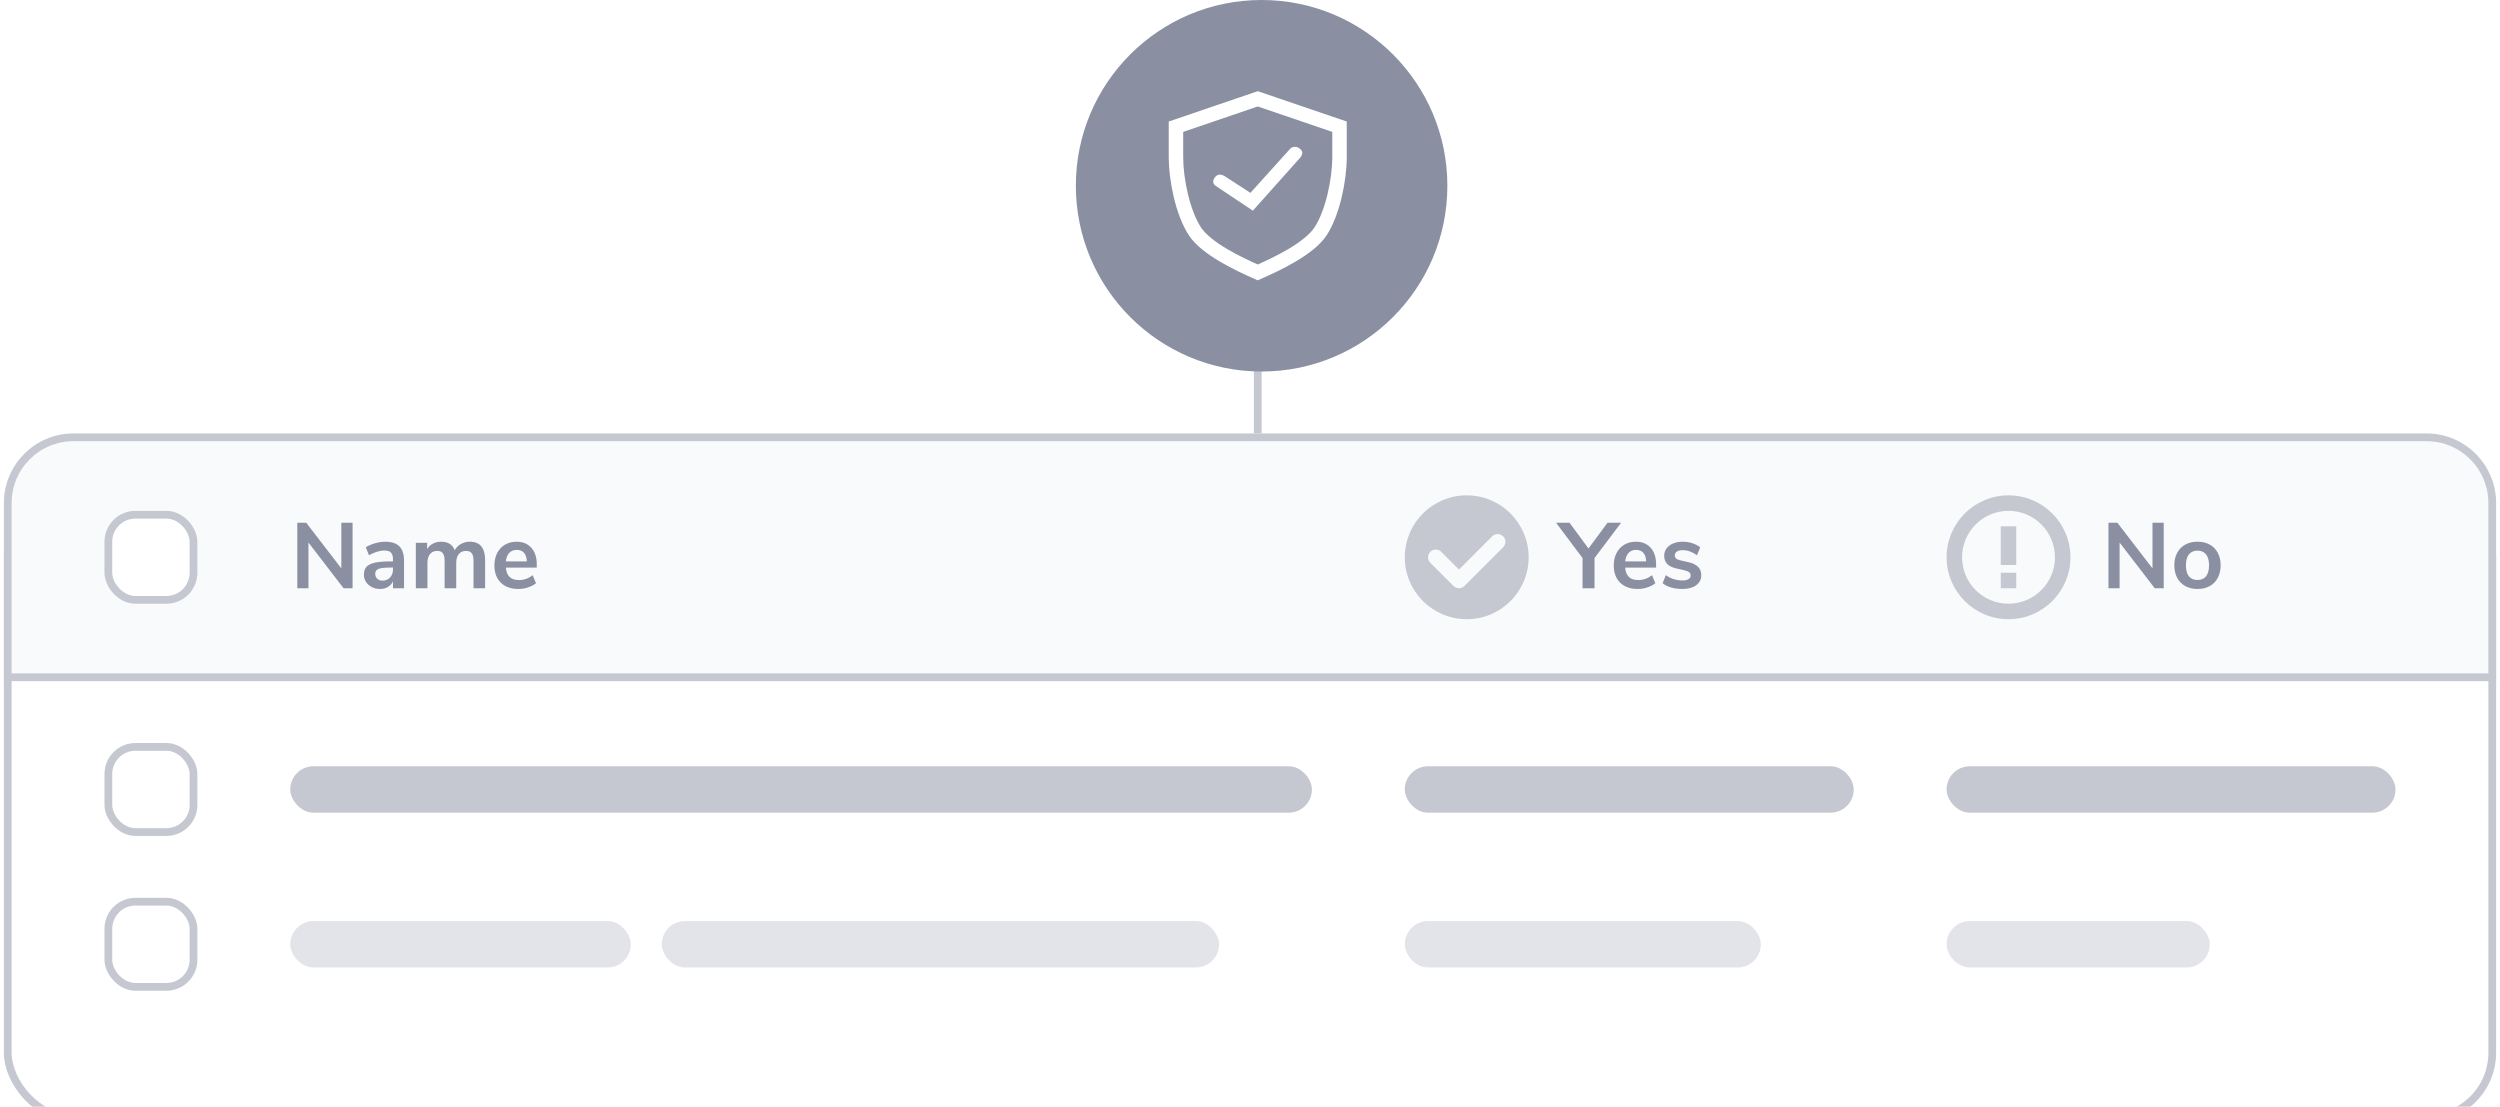 <svg width="323" height="143" viewBox="0 0 323 143" fill="none" xmlns="http://www.w3.org/2000/svg">
<rect x="162" y="39" width="1" height="17" fill="#C5C7D1"/>
<circle cx="163" cy="24" r="24" fill="#8B8FA2"/>
<g clip-path="url(#clip0_2902:71050)">
<path d="M173.066 20.294V20.294C173.066 21.747 172.849 23.552 172.427 25.305C172.003 27.066 171.388 28.707 170.63 29.869C169.914 30.968 168.545 32.028 166.906 32.995C165.432 33.865 163.835 34.605 162.5 35.198C161.165 34.605 159.568 33.865 158.094 32.995C156.455 32.028 155.086 30.968 154.37 29.869C153.612 28.706 152.997 27.066 152.573 25.305C152.151 23.552 151.934 21.747 151.934 20.294V20.294V16.37L162.5 12.768L173.066 16.37V20.294Z" stroke="white" stroke-width="1.869"/>
<path d="M166.608 19.313L161.552 24.919L158.234 22.763C157.76 22.475 157.286 22.475 156.97 22.906C156.654 23.338 156.654 23.769 157.128 24.056L161.868 27.219L168.03 20.319C168.346 19.888 168.346 19.456 167.872 19.169C167.556 18.881 166.924 18.881 166.608 19.313Z" fill="white"/>
</g>
<g filter="url(#filter0_d_2902:71050)">
<rect x="1.5" y="57" width="320" height="80" rx="8" fill="white"/>
<rect x="1" y="56.5" width="321" height="81" rx="8.5" stroke="#C5C7D1"/>
</g>
<rect x="14" y="96.5" width="11" height="11" rx="3.5" fill="white" stroke="#C5C7D1"/>
<rect x="14" y="116.5" width="11" height="11" rx="3.5" fill="white" stroke="#C5C7D1"/>
<rect x="37.5" y="99" width="132" height="6" rx="3" fill="#C5C7D1"/>
<rect x="37.5" y="119" width="44" height="6" rx="3" fill="#E2E4EA"/>
<rect x="85.5" y="119" width="72" height="6" rx="3" fill="#E2E4EA"/>
<rect x="251.5" y="99" width="58" height="6" rx="3" fill="#C5C7D1"/>
<rect x="251.5" y="119" width="34" height="6" rx="3" fill="#E2E4EA"/>
<rect x="181.5" y="99" width="58" height="6" rx="3" fill="#C5C7D1"/>
<rect x="181.5" y="119" width="46" height="6" rx="3" fill="#E2E4EA"/>
<path d="M321.5 87.5H322V87V65C322 60.306 318.194 56.5 313.5 56.5H9.5C4.806 56.5 1 60.306 1 65V87V87.5H1.5H321.5Z" fill="#F9FAFC" stroke="#C5C7D1"/>
<rect x="14" y="66.5" width="11" height="11" rx="3.5" fill="white" stroke="#C5C7D1"/>
<path d="M44.1 67.54H45.552V76H44.388L39.852 70.096V76H38.412V67.54H39.564L44.1 73.432V67.54ZM49.765 69.988C50.589 69.988 51.201 70.188 51.601 70.588C52.001 70.988 52.201 71.604 52.201 72.436V76H50.773V75.1C50.637 75.412 50.421 75.656 50.125 75.832C49.837 76.008 49.501 76.096 49.117 76.096C48.725 76.096 48.369 76.016 48.049 75.856C47.729 75.696 47.477 75.476 47.293 75.196C47.109 74.916 47.017 74.604 47.017 74.26C47.017 73.828 47.125 73.488 47.341 73.24C47.565 72.992 47.925 72.812 48.421 72.7C48.917 72.588 49.601 72.532 50.473 72.532H50.773V72.256C50.773 71.856 50.685 71.568 50.509 71.392C50.341 71.216 50.057 71.128 49.657 71.128C49.345 71.128 49.017 71.184 48.673 71.296C48.337 71.4 48.005 71.548 47.677 71.74L47.257 70.708C47.585 70.5 47.981 70.328 48.445 70.192C48.909 70.056 49.349 69.988 49.765 69.988ZM49.417 75.016C49.817 75.016 50.141 74.884 50.389 74.62C50.645 74.348 50.773 74 50.773 73.576V73.324H50.557C50.021 73.324 49.605 73.348 49.309 73.396C49.013 73.444 48.801 73.528 48.673 73.648C48.545 73.768 48.481 73.932 48.481 74.14C48.481 74.396 48.569 74.608 48.745 74.776C48.921 74.936 49.145 75.016 49.417 75.016ZM60.697 69.988C61.361 69.988 61.857 70.188 62.185 70.588C62.513 70.98 62.677 71.584 62.677 72.4V76H61.177V72.46C61.177 72.012 61.101 71.688 60.949 71.488C60.797 71.28 60.553 71.176 60.217 71.176C59.817 71.176 59.505 71.312 59.281 71.584C59.057 71.856 58.945 72.236 58.945 72.724V76H57.445V72.46C57.445 72.012 57.369 71.688 57.217 71.488C57.073 71.28 56.829 71.176 56.485 71.176C56.093 71.176 55.785 71.312 55.561 71.584C55.337 71.856 55.225 72.236 55.225 72.724V76H53.725V70.132H55.189V70.96C55.365 70.64 55.609 70.4 55.921 70.24C56.233 70.072 56.589 69.988 56.989 69.988C57.877 69.988 58.465 70.356 58.753 71.092C58.937 70.748 59.201 70.48 59.545 70.288C59.889 70.088 60.273 69.988 60.697 69.988ZM69.35 73.336H65.354C65.402 73.88 65.566 74.284 65.846 74.548C66.126 74.812 66.526 74.944 67.046 74.944C67.694 74.944 68.286 74.736 68.822 74.32L69.254 75.352C68.982 75.576 68.638 75.756 68.222 75.892C67.814 76.028 67.402 76.096 66.986 76.096C66.026 76.096 65.266 75.824 64.706 75.28C64.154 74.736 63.878 73.992 63.878 73.048C63.878 72.448 63.998 71.916 64.238 71.452C64.478 70.988 64.814 70.628 65.246 70.372C65.686 70.116 66.182 69.988 66.734 69.988C67.542 69.988 68.178 70.248 68.642 70.768C69.114 71.288 69.35 72.004 69.35 72.916V73.336ZM66.77 71.044C66.37 71.044 66.046 71.172 65.798 71.428C65.558 71.684 65.41 72.052 65.354 72.532H68.066C68.05 72.044 67.93 71.676 67.706 71.428C67.482 71.172 67.17 71.044 66.77 71.044Z" fill="#8B8FA2"/>
<path fill-rule="evenodd" clip-rule="evenodd" d="M181.5 72C181.5 76.42 185.08 80 189.5 80C193.92 80 197.5 76.42 197.5 72C197.5 67.58 193.92 64 189.5 64C185.08 64 181.5 67.58 181.5 72ZM192.79 69.29C192.97 69.11 193.22 69 193.5 69C194.05 69 194.5 69.45 194.5 70C194.5 70.28 194.39 70.53 194.21 70.71L189.21 75.71C189.03 75.89 188.78 76 188.5 76C188.22 76 187.97 75.89 187.79 75.71L184.79 72.71C184.61 72.53 184.5 72.28 184.5 72C184.5 71.45 184.95 71 185.5 71C185.78 71 186.03 71.11 186.21 71.29L188.5 73.59L192.79 69.29Z" fill="#C5C7D1"/>
<path d="M209.444 67.54L206.012 72.1V76H204.464V72.1L201.044 67.54H202.784L205.232 70.864L207.692 67.54H209.444ZM213.967 73.336H209.971C210.019 73.88 210.183 74.284 210.463 74.548C210.743 74.812 211.143 74.944 211.663 74.944C212.311 74.944 212.903 74.736 213.439 74.32L213.871 75.352C213.599 75.576 213.255 75.756 212.839 75.892C212.431 76.028 212.019 76.096 211.603 76.096C210.643 76.096 209.883 75.824 209.323 75.28C208.771 74.736 208.495 73.992 208.495 73.048C208.495 72.448 208.615 71.916 208.855 71.452C209.095 70.988 209.431 70.628 209.863 70.372C210.303 70.116 210.799 69.988 211.351 69.988C212.159 69.988 212.795 70.248 213.259 70.768C213.731 71.288 213.967 72.004 213.967 72.916V73.336ZM211.387 71.044C210.987 71.044 210.663 71.172 210.415 71.428C210.175 71.684 210.027 72.052 209.971 72.532H212.683C212.667 72.044 212.547 71.676 212.323 71.428C212.099 71.172 211.787 71.044 211.387 71.044ZM217.354 76.096C216.834 76.096 216.354 76.032 215.914 75.904C215.482 75.776 215.114 75.592 214.81 75.352L215.23 74.308C215.854 74.764 216.57 74.992 217.378 74.992C217.722 74.992 217.982 74.936 218.158 74.824C218.342 74.712 218.434 74.552 218.434 74.344C218.434 74.168 218.37 74.032 218.242 73.936C218.122 73.84 217.902 73.752 217.582 73.672L216.622 73.456C216.078 73.336 215.674 73.14 215.41 72.868C215.146 72.596 215.014 72.244 215.014 71.812C215.014 71.452 215.114 71.136 215.314 70.864C215.522 70.584 215.806 70.368 216.166 70.216C216.534 70.064 216.958 69.988 217.438 69.988C217.854 69.988 218.254 70.052 218.638 70.18C219.03 70.308 219.374 70.488 219.67 70.72L219.25 71.74C218.642 71.3 218.034 71.08 217.426 71.08C217.098 71.08 216.842 71.14 216.658 71.26C216.474 71.38 216.382 71.548 216.382 71.764C216.382 71.924 216.438 72.056 216.55 72.16C216.67 72.264 216.858 72.344 217.114 72.4L218.11 72.628C218.694 72.756 219.122 72.96 219.394 73.24C219.666 73.512 219.802 73.872 219.802 74.32C219.802 74.864 219.582 75.296 219.142 75.616C218.702 75.936 218.106 76.096 217.354 76.096Z" fill="#8B8FA2"/>
<path fill-rule="evenodd" clip-rule="evenodd" d="M251.5 72C251.5 76.418 255.082 80 259.5 80C263.918 80 267.5 76.418 267.5 72C267.5 67.582 263.918 64 259.5 64C255.082 64 251.5 67.582 251.5 72ZM265.5 72C265.5 75.314 262.814 78 259.5 78C256.186 78 253.5 75.314 253.5 72C253.5 68.686 256.186 66 259.5 66C262.814 66 265.5 68.686 265.5 72ZM258.5 76V74H260.5V76H258.5ZM258.5 68V73H260.5V68H258.5Z" fill="#C5C7D1"/>
<path d="M278.1 67.54H279.552V76H278.388L273.852 70.096V76H272.412V67.54H273.564L278.1 73.432V67.54ZM283.921 76.096C283.321 76.096 282.793 75.972 282.337 75.724C281.889 75.476 281.541 75.12 281.293 74.656C281.045 74.192 280.921 73.652 280.921 73.036C280.921 72.42 281.045 71.884 281.293 71.428C281.541 70.964 281.889 70.608 282.337 70.36C282.793 70.112 283.321 69.988 283.921 69.988C284.521 69.988 285.045 70.112 285.493 70.36C285.949 70.608 286.297 70.964 286.537 71.428C286.785 71.884 286.909 72.42 286.909 73.036C286.909 73.652 286.785 74.192 286.537 74.656C286.297 75.12 285.949 75.476 285.493 75.724C285.045 75.972 284.521 76.096 283.921 76.096ZM283.909 74.932C284.397 74.932 284.769 74.772 285.025 74.452C285.281 74.132 285.409 73.66 285.409 73.036C285.409 72.42 285.281 71.952 285.025 71.632C284.769 71.304 284.401 71.14 283.921 71.14C283.441 71.14 283.069 71.304 282.805 71.632C282.549 71.952 282.421 72.42 282.421 73.036C282.421 73.66 282.549 74.132 282.805 74.452C283.061 74.772 283.429 74.932 283.909 74.932Z" fill="#8B8FA2"/>
<defs>
<filter id="filter0_d_2902:71050" x="0.5" y="56" width="322" height="87" filterUnits="userSpaceOnUse" color-interpolation-filters="sRGB">
<feFlood flood-opacity="0" result="BackgroundImageFix"/>
<feColorMatrix in="SourceAlpha" type="matrix" values="0 0 0 0 0 0 0 0 0 0 0 0 0 0 0 0 0 0 127 0" result="hardAlpha"/>
<feMorphology radius="5" operator="erode" in="SourceAlpha" result="effect1_dropShadow_2902:71050"/>
<feOffset dy="7"/>
<feGaussianBlur stdDeviation="1.5"/>
<feColorMatrix type="matrix" values="0 0 0 0 0.098 0 0 0 0 0.129 0 0 0 0 0.278 0 0 0 0.1 0"/>
<feBlend mode="normal" in2="BackgroundImageFix" result="effect1_dropShadow_2902:71050"/>
<feBlend mode="normal" in="SourceGraphic" in2="effect1_dropShadow_2902:71050" result="shape"/>
</filter>
<clipPath id="clip0_2902:71050">
<rect width="23" height="26" fill="white" transform="translate(151 11)"/>
</clipPath>
</defs>
</svg>
